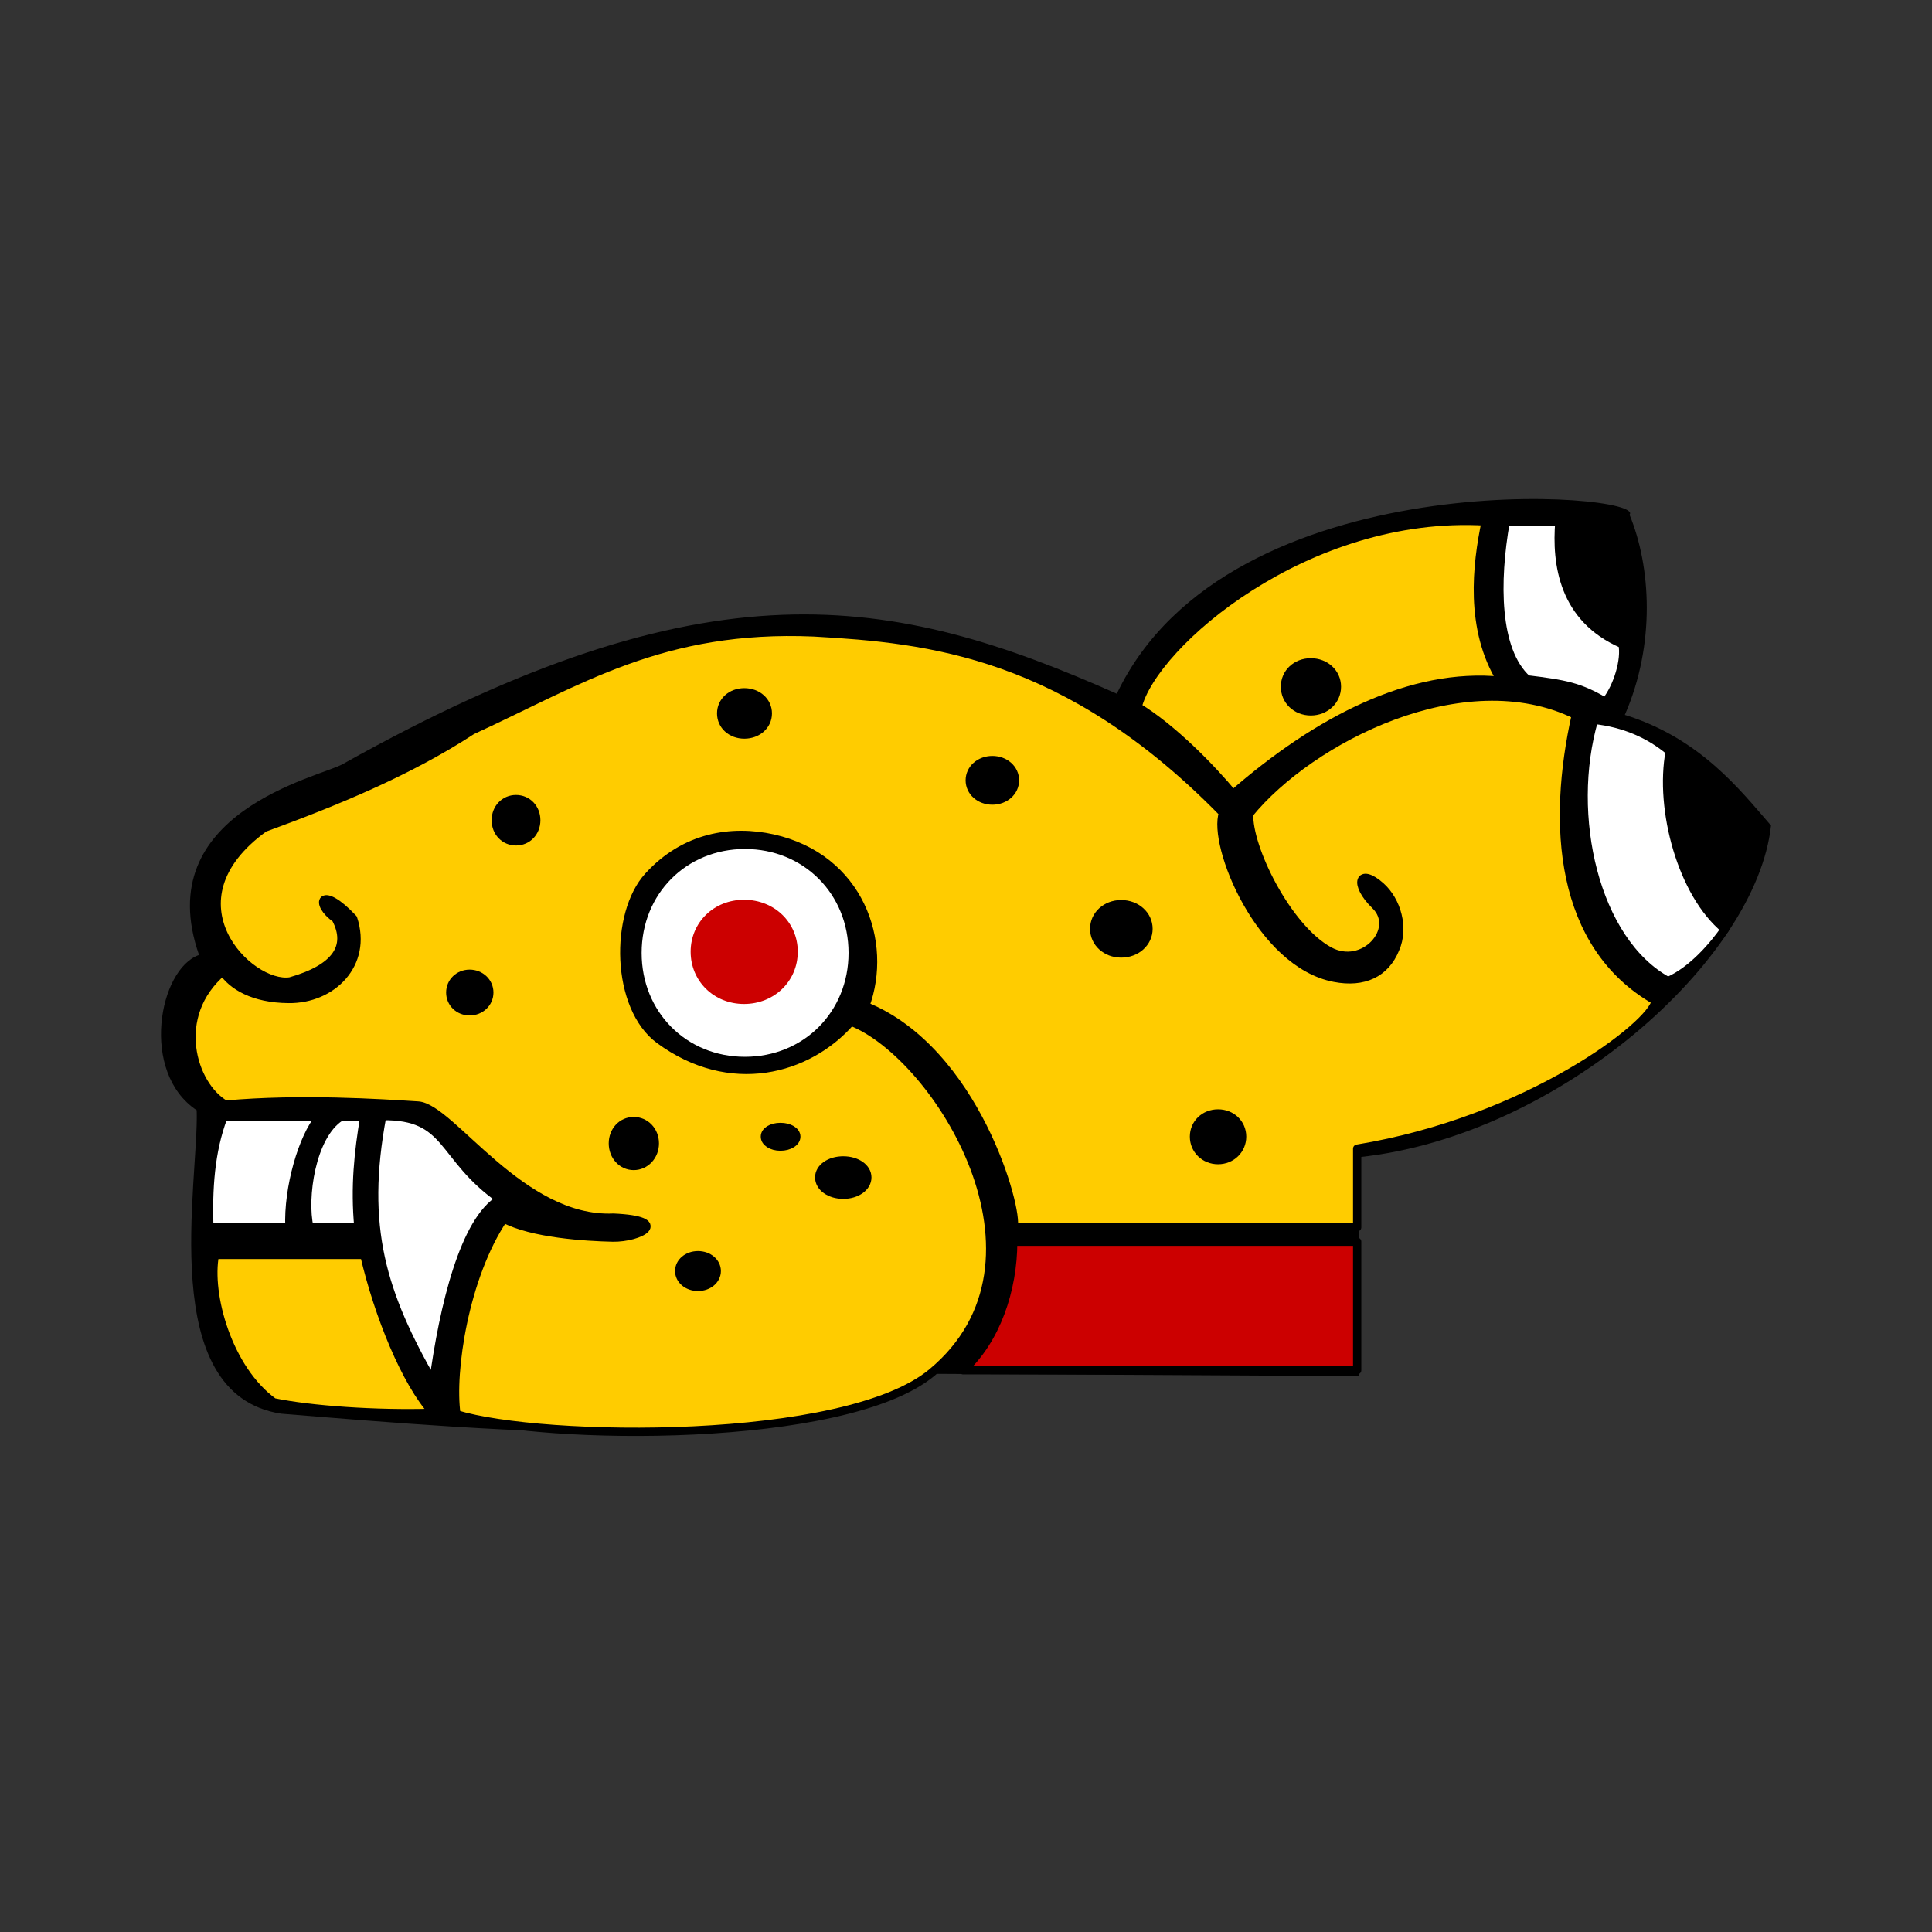 <svg:svg xmlns:ns1="http://xml.openoffice.org/svg/export" xmlns:svg="http://www.w3.org/2000/svg" baseProfile="tiny" fill-rule="evenodd" height="6582.725" preserveAspectRatio="xMidYMid" stroke-linejoin="round" stroke-width="28.222" version="1.2" viewBox="-294.165 -1446.731 6582.725 6582.725" width="6582.725" xml:space="preserve">
 <svg:rect x="-294.165" y="-1446.731" width="6582.725" height="6582.725" fill="#333333" stroke="none"/>
 <svg:defs class="ClipPathGroup">
  <svg:clipPath clipPathUnits="userSpaceOnUse" id="presentation_clip_path">
   <svg:rect height="3810" width="6350" x="0" y="0" />
  </svg:clipPath>
 </svg:defs>
 <svg:defs class="TextShapeIndex">
  <svg:g ns1:id-list="id3 id4 id5 id6 id7 id8 id9 id10 id11 id12 id13 id14" ns1:slide="id1" />
 </svg:defs>
 <svg:defs class="EmbeddedBulletChars">
  <svg:g id="bullet-char-template(57356)" transform="scale(0,-0)">
   <svg:path d="M 580,1141 L 1163,571 580,0 -4,571 580,1141 Z" />
  </svg:g>
  <svg:g id="bullet-char-template(57354)" transform="scale(0,-0)">
   <svg:path d="M 8,1128 L 1137,1128 1137,0 8,0 8,1128 Z" />
  </svg:g>
  <svg:g id="bullet-char-template(10146)" transform="scale(0,-0)">
   <svg:path d="M 174,0 L 602,739 174,1481 1456,739 174,0 Z M 1358,739 L 309,1346 659,739 1358,739 Z" />
  </svg:g>
  <svg:g id="bullet-char-template(10132)" transform="scale(0,-0)">
   <svg:path d="M 2015,739 L 1276,0 717,0 1260,543 174,543 174,936 1260,936 717,1481 1274,1481 2015,739 Z" />
  </svg:g>
  <svg:g id="bullet-char-template(10007)" transform="scale(0,-0)">
   <svg:path d="M 0,-2 C -7,14 -16,27 -25,37 L 356,567 C 262,823 215,952 215,954 215,979 228,992 255,992 264,992 276,990 289,987 310,991 331,999 354,1012 L 381,999 492,748 772,1049 836,1024 860,1049 C 881,1039 901,1025 922,1006 886,937 835,863 770,784 769,783 710,716 594,584 L 774,223 C 774,196 753,168 711,139 L 727,119 C 717,90 699,76 672,76 641,76 570,178 457,381 L 164,-76 C 142,-110 111,-127 72,-127 30,-127 9,-110 8,-76 1,-67 -2,-52 -2,-32 -2,-23 -1,-13 0,-2 Z" />
  </svg:g>
  <svg:g id="bullet-char-template(10004)" transform="scale(0,-0)">
   <svg:path d="M 285,-33 C 182,-33 111,30 74,156 52,228 41,333 41,471 41,549 55,616 82,672 116,743 169,778 240,778 293,778 328,747 346,684 L 369,508 C 377,444 397,411 428,410 L 1163,1116 C 1174,1127 1196,1133 1229,1133 1271,1133 1292,1118 1292,1087 L 1292,965 C 1292,929 1282,901 1262,881 L 442,47 C 390,-6 338,-33 285,-33 Z" />
  </svg:g>
  <svg:g id="bullet-char-template(9679)" transform="scale(0,-0)">
   <svg:path d="M 813,0 C 632,0 489,54 383,161 276,268 223,411 223,592 223,773 276,916 383,1023 489,1130 632,1184 813,1184 992,1184 1136,1130 1245,1023 1353,916 1407,772 1407,592 1407,412 1353,268 1245,161 1136,54 992,0 813,0 Z" />
  </svg:g>
  <svg:g id="bullet-char-template(8226)" transform="scale(0,-0)">
   <svg:path d="M 346,457 C 273,457 209,483 155,535 101,586 74,649 74,723 74,796 101,859 155,911 209,963 273,989 346,989 419,989 480,963 531,910 582,859 608,796 608,723 608,648 583,586 532,535 482,483 420,457 346,457 Z" />
  </svg:g>
  <svg:g id="bullet-char-template(8211)" transform="scale(0,-0)">
   <svg:path d="M -4,459 L 1135,459 1135,606 -4,606 -4,459 Z" />
  </svg:g>
 </svg:defs>
 <svg:defs class="TextEmbeddedBitmaps" />
 <svg:g>
  <svg:g class="Master_Slide" id="id2">
   <svg:g class="Background" id="bg-id2" />
   <svg:g class="BackgroundObjects" id="bo-id2" />
  </svg:g>
 </svg:g>
 <svg:g class="SlideGroup">
  <svg:g>
   <svg:g class="Slide" clip-path="url(#presentation_clip_path)" id="id1">
    <svg:g class="Page">
     <svg:g class="Group">
      <svg:g class="com.sun.star.drawing.ClosedBezierShape">
       <svg:g id="id3">
        <svg:path d="M 3511,917 C 3893,115 5320,232 5258,307 5331,484 5347,748 5242,989 5499,1069 5635,1245 5740,1366 5691,1823 5018,2424 4336,2496 L 4336,3242 2845,3234 C 2573,3534 1354,3426 664,3370 235,3305 384,2579 376,2336 182,2207 247,1855 384,1807 214,1321 795,1201 873,1157 2116,461 2744,576 3511,917 Z" fill="rgb(0,0,0)" stroke="none" />
       </svg:g>
      </svg:g>
      <svg:g class="com.sun.star.drawing.CustomShape">
       <svg:g id="id4">
        <svg:path d="M 2244,1446 C 2444,1446 2597,1599 2597,1800 2597,2001 2444,2154 2244,2154 2044,2154 1892,2001 1892,1800 1892,1599 2044,1446 2244,1446 Z M 2244,1640 C 2333,1640 2402,1708 2402,1798 2402,1888 2333,1957 2244,1957 2155,1957 2086,1888 2086,1798 2086,1708 2155,1640 2244,1640 Z M 1892,1446 L 1892,1446 Z M 2598,2155 L 2598,2155 Z" fill="rgb(255,255,255)" stroke="none" />
       </svg:g>
      </svg:g>
      <svg:g class="com.sun.star.drawing.CustomShape">
       <svg:g id="id5">
        <svg:path d="M 2241,1619 C 2344,1619 2424,1696 2424,1796 2424,1896 2344,1974 2241,1974 2138,1974 2059,1896 2059,1796 2059,1696 2138,1619 2241,1619 Z M 2059,1619 L 2059,1619 Z M 2425,1975 L 2425,1975 Z" fill="rgb(204,0,0)" stroke="none" />
       </svg:g>
      </svg:g>
      <svg:g class="com.sun.star.drawing.ClosedBezierShape">
       <svg:g id="id6">
        <svg:path d="M 5137,1006 C 5043,1330 5139,1760 5389,1896 5473,1860 5547,1771 5583,1719 5437,1599 5358,1312 5395,1113 5327,1056 5241,1017 5137,1006 Z" fill="rgb(255,255,255)" stroke="none" />
        <svg:path d="M 5137,1006 C 5043,1330 5139,1760 5389,1896 5473,1860 5547,1771 5583,1719 5437,1599 5358,1312 5395,1113 5327,1056 5241,1017 5137,1006 Z" fill="none" stroke="rgb(0,0,0)" />
       </svg:g>
      </svg:g>
      <svg:g class="com.sun.star.drawing.ClosedBezierShape">
       <svg:g id="id7">
        <svg:path d="M 4836,330 C 4800,534 4800,769 4909,868 5040,884 5088,893 5176,945 5218,893 5245,800 5234,748 5032,661 5007,475 5019,330 4956,330 4909,330 4836,330 Z" fill="rgb(255,255,255)" stroke="none" />
        <svg:path d="M 4836,330 C 4800,534 4800,769 4909,868 5040,884 5088,893 5176,945 5218,893 5245,800 5234,748 5032,661 5007,475 5019,330 L 4836,330 Z" fill="none" stroke="rgb(0,0,0)" />
       </svg:g>
      </svg:g>
      <svg:g class="com.sun.star.drawing.ClosedBezierShape">
       <svg:g id="id8">
        <svg:path d="M 4172,810 C 4122,810 4084,846 4084,893 4084,940 4122,977 4172,977 4222,977 4261,940 4261,893 4261,846 4222,810 4172,810 Z M 4768,330 C 4737,477 4711,696 4821,873 4513,842 4194,1009 3907,1259 3834,1171 3702,1035 3582,962 3635,748 4158,294 4768,330 Z" fill="rgb(255,204,0)" stroke="none" />
        <svg:path d="M 4172,810 C 4122,810 4084,846 4084,893 4084,940 4122,977 4172,977 4222,977 4261,940 4261,893 4261,846 4222,810 4172,810 Z" fill="none" stroke="rgb(0,0,0)" />
        <svg:path d="M 4768,330 C 4737,477 4711,696 4821,873 4513,842 4194,1009 3907,1259 3834,1171 3702,1035 3582,962 3635,748 4158,294 4768,330 Z" fill="none" stroke="rgb(0,0,0)" />
       </svg:g>
      </svg:g>
      <svg:g class="com.sun.star.drawing.ClosedBezierShape">
       <svg:g id="id9">
        <svg:path d="M 1464,1276 C 1425,1276 1395,1307 1395,1348 1395,1389 1425,1420 1464,1420 1503,1420 1533,1389 1533,1348 1533,1307 1503,1276 1464,1276 Z M 1306,1871 C 1269,1871 1240,1899 1240,1935 1240,1971 1269,1999 1306,1999 1343,1999 1373,1971 1373,1935 1373,1899 1343,1871 1306,1871 Z M 2242,912 C 2197,912 2163,943 2163,984 2163,1025 2197,1056 2242,1056 2287,1056 2322,1025 2322,984 2322,943 2287,912 2242,912 Z M 3087,1143 C 3044,1143 3010,1173 3010,1212 3010,1251 3044,1281 3087,1281 3130,1281 3164,1251 3164,1212 3164,1173 3130,1143 3087,1143 Z M 3526,1634 C 3474,1634 3434,1671 3434,1718 3434,1765 3474,1802 3526,1802 3578,1802 3619,1765 3619,1718 3619,1671 3578,1634 3526,1634 Z M 3856,2347 C 3810,2347 3774,2381 3774,2426 3774,2471 3810,2506 3856,2506 3902,2506 3938,2471 3938,2426 3938,2381 3902,2347 3856,2347 Z M 1865,2373 C 1825,2373 1794,2406 1794,2449 1794,2492 1825,2526 1865,2526 1905,2526 1937,2492 1937,2449 1937,2406 1905,2373 1865,2373 Z M 2084,2830 C 2048,2830 2020,2854 2020,2884 2020,2914 2048,2938 2084,2938 2120,2938 2148,2914 2148,2884 2148,2854 2120,2830 2084,2830 Z M 2365,2393 C 2335,2393 2312,2407 2312,2426 2312,2445 2335,2460 2365,2460 2395,2460 2419,2445 2419,2426 2419,2407 2395,2393 2365,2393 Z M 2579,2507 C 2533,2507 2497,2532 2497,2565 2497,2598 2533,2624 2579,2624 2625,2624 2661,2598 2661,2565 2661,2532 2625,2507 2579,2507 Z M 2605,2034 C 2899,2148 3340,2849 2881,3230 2585,3476 1554,3462 1261,3372 1240,3227 1289,2902 1422,2705 1518,2757 1703,2768 1793,2770 1886,2772 1997,2711 1796,2702 1481,2716 1243,2327 1130,2320 1003,2312 730,2294 474,2317 361,2253 287,2014 465,1863 497,1911 568,1956 689,1957 837,1959 960,1838 909,1683 798,1565 776,1632 850,1683 901,1779 850,1853 695,1897 555,1919 260,1624 606,1374 850,1285 1100,1182 1314,1042 1682,873 1963,686 2479,708 2869,730 3338,776 3873,1323 3835,1431 3999,1837 4253,1885 4352,1904 4426,1870 4460,1786 4491,1715 4466,1623 4410,1573 4337,1508 4316,1564 4392,1638 4475,1719 4352,1858 4234,1793 4091,1714 3957,1441 3962,1326 4169,1072 4692,802 5075,989 4992,1360 5016,1774 5347,1963 5338,2043 4914,2371 4330,2467 L 4330,2735 3159,2735 C 3178,2679 3031,2133 2654,1981 2734,1764 2635,1476 2339,1410 2199,1379 2039,1403 1915,1539 1798,1667 1802,1985 1953,2096 2193,2272 2458,2202 2605,2034 Z" fill="rgb(255,204,0)" stroke="none" />
        <svg:path d="M 1464,1276 C 1425,1276 1395,1307 1395,1348 1395,1389 1425,1420 1464,1420 1503,1420 1533,1389 1533,1348 1533,1307 1503,1276 1464,1276 Z" fill="none" stroke="rgb(0,0,0)" />
        <svg:path d="M 1306,1871 C 1269,1871 1240,1899 1240,1935 1240,1971 1269,1999 1306,1999 1343,1999 1373,1971 1373,1935 1373,1899 1343,1871 1306,1871 Z" fill="none" stroke="rgb(0,0,0)" />
        <svg:path d="M 2242,912 C 2197,912 2163,943 2163,984 2163,1025 2197,1056 2242,1056 2287,1056 2322,1025 2322,984 2322,943 2287,912 2242,912 Z" fill="none" stroke="rgb(0,0,0)" />
        <svg:path d="M 3087,1143 C 3044,1143 3010,1173 3010,1212 3010,1251 3044,1281 3087,1281 3130,1281 3164,1251 3164,1212 3164,1173 3130,1143 3087,1143 Z" fill="none" stroke="rgb(0,0,0)" />
        <svg:path d="M 3526,1634 C 3474,1634 3434,1671 3434,1718 3434,1765 3474,1802 3526,1802 3578,1802 3619,1765 3619,1718 3619,1671 3578,1634 3526,1634 Z" fill="none" stroke="rgb(0,0,0)" />
        <svg:path d="M 3856,2347 C 3810,2347 3774,2381 3774,2426 3774,2471 3810,2506 3856,2506 3902,2506 3938,2471 3938,2426 3938,2381 3902,2347 3856,2347 Z" fill="none" stroke="rgb(0,0,0)" />
        <svg:path d="M 1865,2373 C 1825,2373 1794,2406 1794,2449 1794,2492 1825,2526 1865,2526 1905,2526 1937,2492 1937,2449 1937,2406 1905,2373 1865,2373 Z" fill="none" stroke="rgb(0,0,0)" />
        <svg:path d="M 2084,2830 C 2048,2830 2020,2854 2020,2884 2020,2914 2048,2938 2084,2938 2120,2938 2148,2914 2148,2884 2148,2854 2120,2830 2084,2830 Z" fill="none" stroke="rgb(0,0,0)" />
        <svg:path d="M 2365,2393 C 2335,2393 2312,2407 2312,2426 2312,2445 2335,2460 2365,2460 2395,2460 2419,2445 2419,2426 2419,2407 2395,2393 2365,2393 Z" fill="none" stroke="rgb(0,0,0)" />
        <svg:path d="M 2579,2507 C 2533,2507 2497,2532 2497,2565 2497,2598 2533,2624 2579,2624 2625,2624 2661,2598 2661,2565 2661,2532 2625,2507 2579,2507 Z" fill="none" stroke="rgb(0,0,0)" />
        <svg:path d="M 2605,2034 C 2899,2148 3340,2849 2881,3230 2585,3476 1554,3462 1261,3372 1240,3227 1289,2902 1422,2705 1518,2757 1703,2768 1793,2770 1886,2772 1997,2711 1796,2702 1481,2716 1243,2327 1130,2320 1003,2312 730,2294 474,2317 361,2253 287,2014 465,1863 497,1911 568,1956 689,1957 837,1959 960,1838 909,1683 798,1565 776,1632 850,1683 901,1779 850,1853 695,1897 555,1919 260,1624 606,1374 850,1285 1100,1182 1314,1042 1682,873 1963,686 2479,708 2869,730 3338,776 3873,1323 3835,1431 3999,1837 4253,1885 4352,1904 4426,1870 4460,1786 4491,1715 4466,1623 4410,1573 4337,1508 4316,1564 4392,1638 4475,1719 4352,1858 4234,1793 4091,1714 3957,1441 3962,1326 4169,1072 4692,802 5075,989 4992,1360 5016,1774 5347,1963 5338,2043 4914,2371 4330,2467 L 4330,2735 3159,2735 C 3178,2679 3031,2133 2654,1981 2734,1764 2635,1476 2339,1410 2199,1379 2039,1403 1915,1539 1798,1667 1802,1985 1953,2096 2193,2272 2458,2202 2605,2034 Z" fill="none" stroke="rgb(0,0,0)" />
       </svg:g>
      </svg:g>
      <svg:g class="com.sun.star.drawing.ClosedBezierShape">
       <svg:g id="id10">
        <svg:path d="M 1182,3264 C 1217,3003 1288,2710 1410,2639 1204,2494 1239,2353 1008,2356 937,2735 1008,2961 1182,3264 Z" fill="rgb(255,255,255)" stroke="none" />
        <svg:path d="M 1182,3264 C 1217,3003 1288,2710 1410,2639 1204,2494 1239,2353 1008,2356 937,2735 1008,2961 1182,3264 Z" fill="none" stroke="rgb(0,0,0)" />
       </svg:g>
      </svg:g>
      <svg:g class="com.sun.star.drawing.ClosedBezierShape">
       <svg:g id="id11">
        <svg:path d="M 947,2829 C 995,3035 1088,3264 1182,3367 985,3373 763,3357 638,3331 483,3219 412,2964 438,2829 L 947,2829 Z" fill="rgb(255,204,0)" stroke="none" />
        <svg:path d="M 947,2829 C 995,3035 1088,3264 1182,3367 985,3373 763,3357 638,3331 483,3219 412,2964 438,2829 L 947,2829 Z" fill="none" stroke="rgb(0,0,0)" />
       </svg:g>
      </svg:g>
      <svg:g class="com.sun.star.drawing.ClosedBezierShape">
       <svg:g id="id12">
        <svg:path d="M 795,2359 L 467,2359 C 422,2478 415,2607 419,2735 L 692,2735 C 686,2601 737,2427 795,2359 Z" fill="rgb(255,255,255)" stroke="none" />
        <svg:path d="M 795,2359 L 467,2359 C 422,2478 415,2607 419,2735 L 692,2735 C 686,2601 737,2427 795,2359 Z" fill="none" stroke="rgb(0,0,0)" />
       </svg:g>
      </svg:g>
      <svg:g class="com.sun.star.drawing.ClosedBezierShape">
       <svg:g id="id13">
        <svg:path d="M 866,2359 C 766,2423 737,2636 760,2735 L 927,2735 C 914,2597 927,2478 947,2359 L 866,2359 Z" fill="rgb(255,255,255)" stroke="none" />
        <svg:path d="M 866,2359 C 766,2423 737,2636 760,2735 L 927,2735 C 914,2597 927,2478 947,2359 L 866,2359 Z" fill="none" stroke="rgb(0,0,0)" />
       </svg:g>
      </svg:g>
      <svg:g class="com.sun.star.drawing.ClosedBezierShape">
       <svg:g id="id14">
        <svg:path d="M 4330,2784 L 4330,3222 2987,3222 C 3100,3119 3158,2948 3158,2784 L 4330,2784 Z" fill="rgb(204,0,0)" stroke="none" />
        <svg:path d="M 4330,2784 L 4330,3222 2987,3222 C 3100,3119 3158,2948 3158,2784 L 4330,2784 Z" fill="none" stroke="rgb(0,0,0)" />
       </svg:g>
      </svg:g>
     </svg:g>
    </svg:g>
   </svg:g>
  </svg:g>
 </svg:g>
</svg:svg>